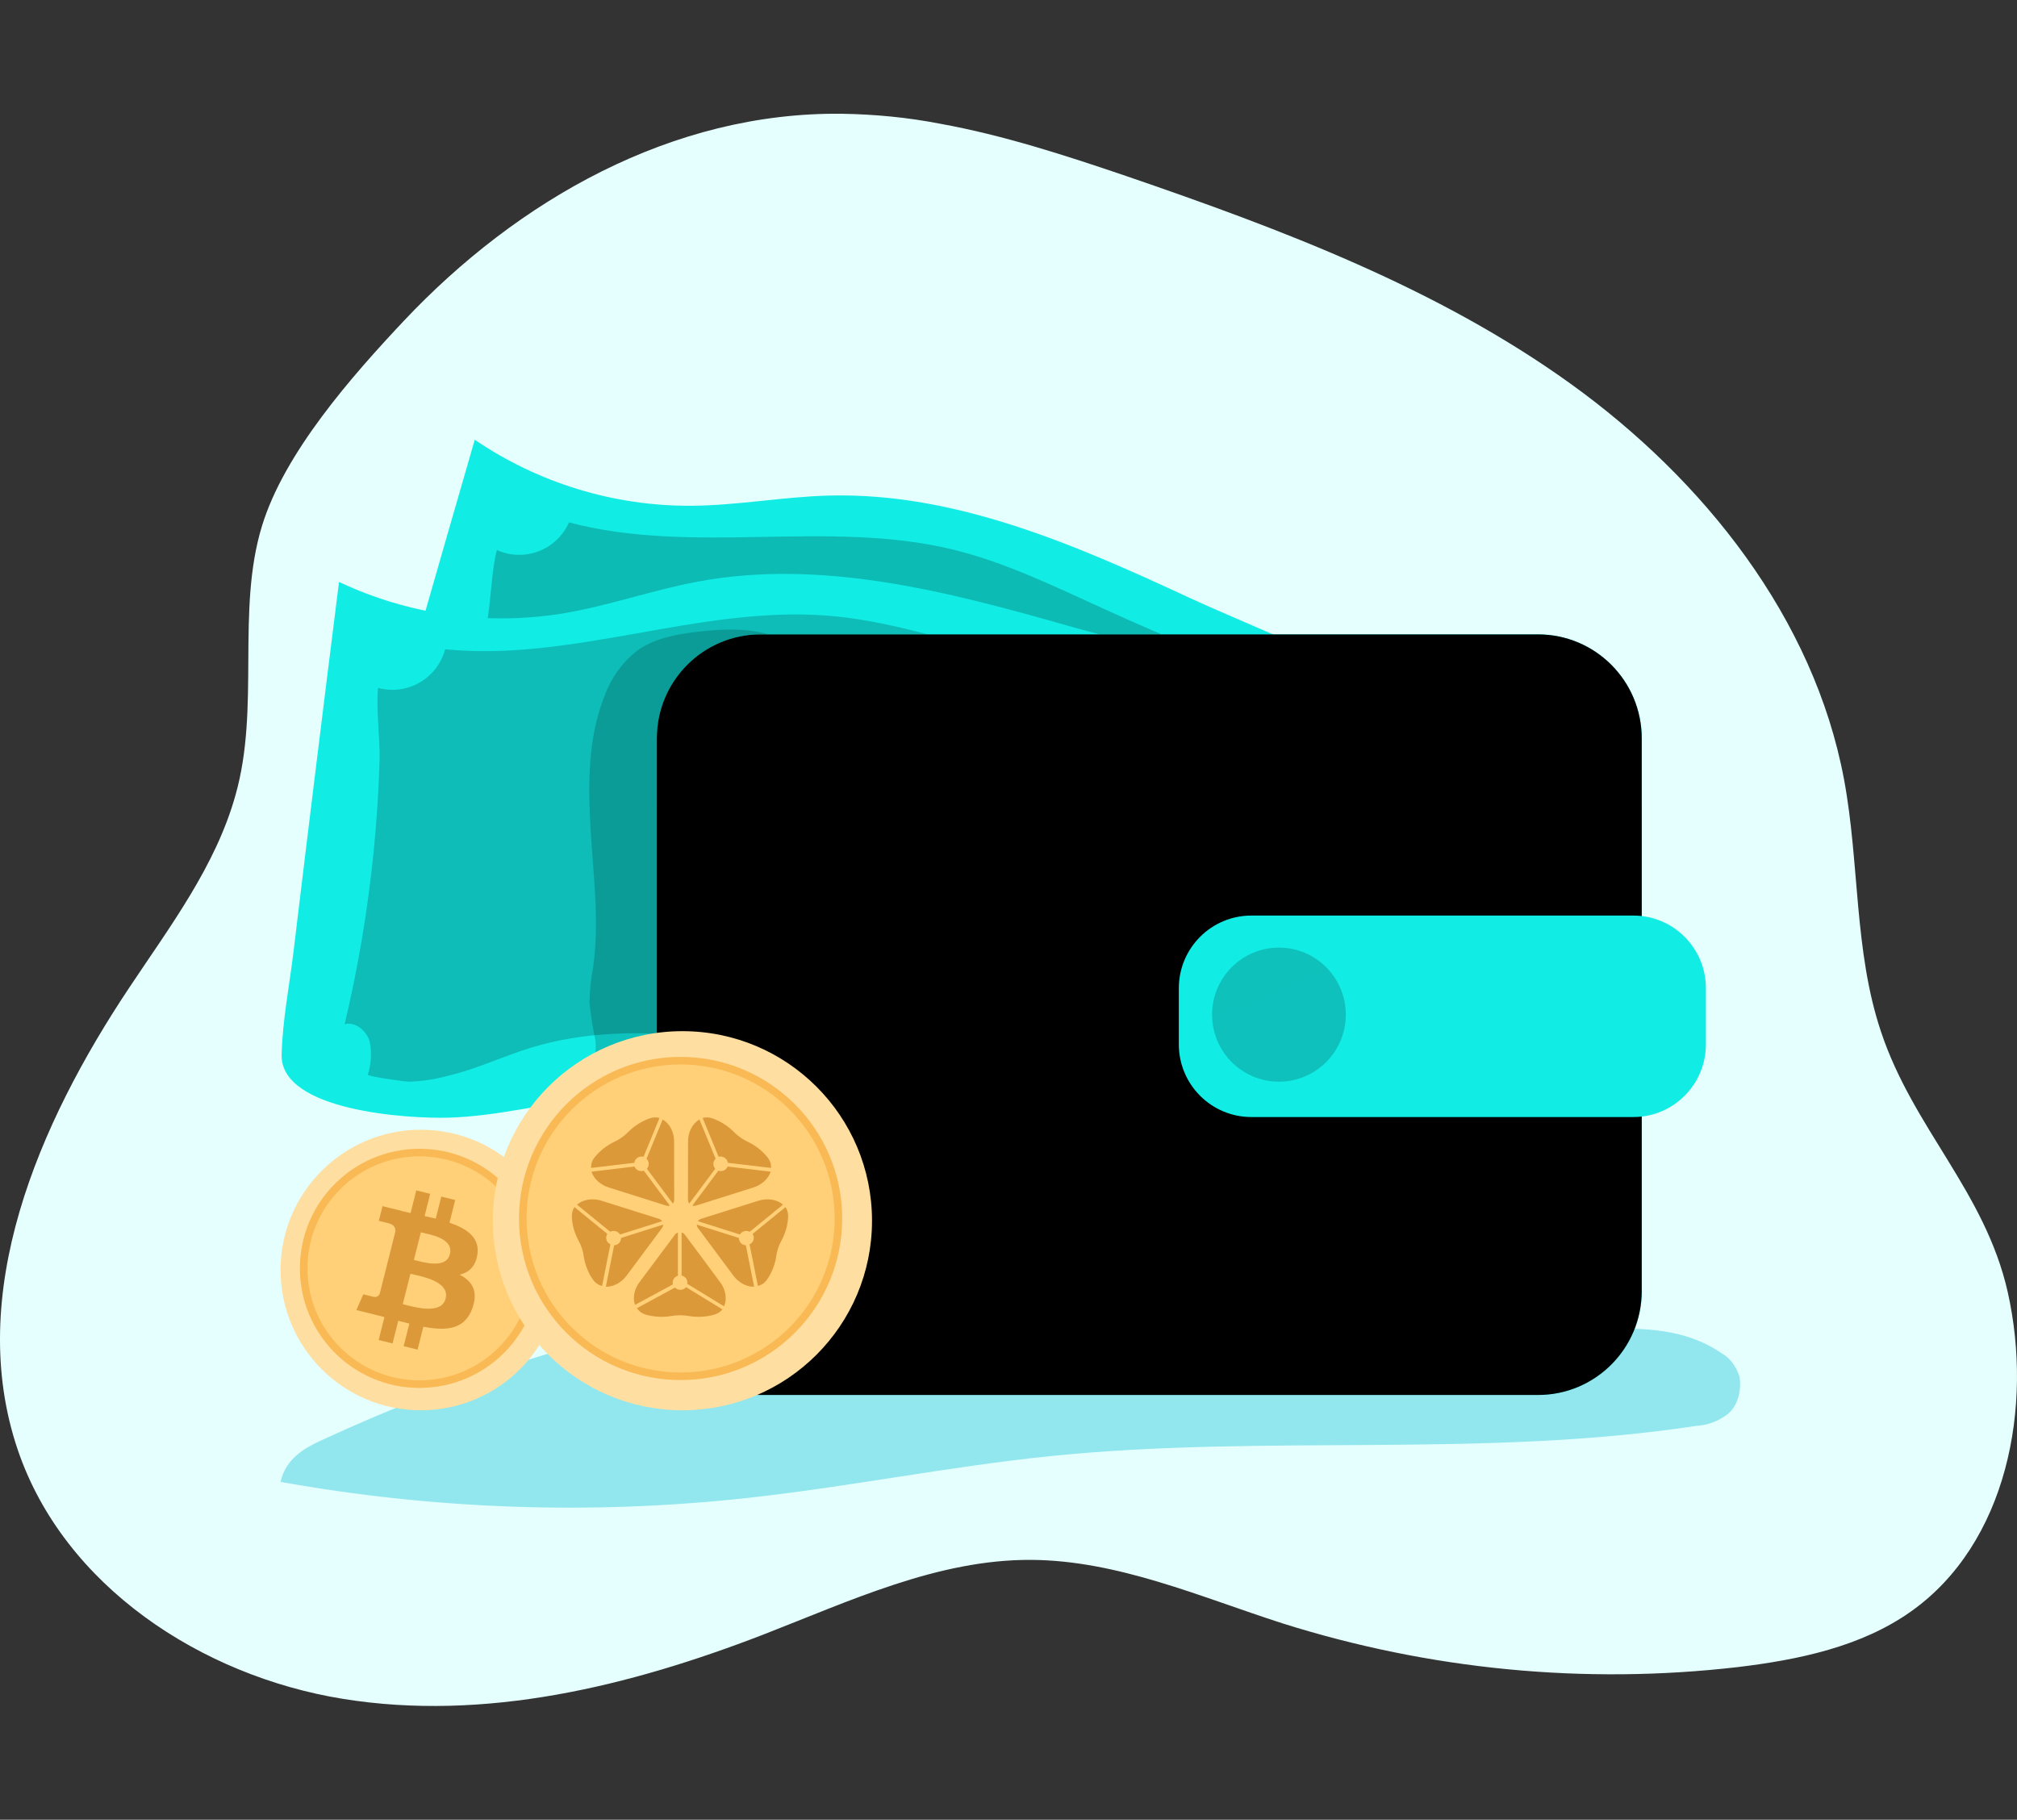 <svg width="266" height="240" viewBox="0 0 266 240" fill="none" xmlns="http://www.w3.org/2000/svg">
<rect x="0" y="0" width="266" height="240" fill="#333333" stroke="none"/>
<path d="M264.77 170.373C261.756 157.123 252.303 148.815 248.056 136.045C244.494 125.404 245.248 113.87 243.193 102.816C239.22 81.532 224.698 63.27 207.163 50.637C189.627 38.005 169.009 30.246 148.597 23.244C140.514 20.497 132.294 17.82 123.937 16.309C119.69 15.485 115.375 15.073 111.06 15.005C88.661 14.73 68.248 26.402 53.247 42.33C46.466 49.539 37.493 59.7 34.547 69.38C31.122 80.571 34.342 93.341 31.054 104.876C28.451 114.213 22.423 122.177 17.08 130.21C5.024 148.266 -4.634 170.717 2.353 191.245C8.449 209.164 26.533 221.042 45.233 224.063C63.933 227.083 82.975 222.415 100.579 215.618C112.087 211.155 123.663 205.663 135.993 205.731C147.432 205.8 158.255 210.606 169.146 214.107C188.531 220.218 208.944 222.209 229.151 219.874C237.165 218.913 245.453 217.197 252.029 212.528C264.633 203.603 268.194 185.615 264.77 170.373Z" fill="#E4FFFD"/>
<path d="M100.027 172.026C80.372 175.298 61 181.335 42.205 190.046C40.07 191.037 37.67 192.436 37 195.446C57.375 199.09 77.961 199.804 98.439 197.576C111.884 196.115 125.25 193.39 138.695 192.028C167.024 189.154 195.582 192.35 223.822 188.04C225.225 187.966 226.598 187.445 227.837 186.516C228.442 186.036 228.921 185.295 229.204 184.403C229.486 183.511 229.558 182.515 229.407 181.562C228.944 180.162 228.112 179.07 227.087 178.516C222.34 175.209 216.817 175.147 211.515 175.246C175.749 175.927 139.781 181.216 104.341 174.404" fill="#91E7ED"/>
<path d="M156.673 78.758C141.639 71.779 125.888 64.925 109.341 65.36C103.257 65.519 97.217 66.672 91.123 66.707C80.961 66.753 71.022 63.718 62.611 58C58.065 73.712 53.561 89.436 49.098 105.172C47.869 109.508 46.233 113.951 45.419 118.384C44.075 125.717 60.621 129.379 65.945 130.053C72.083 130.834 78.326 130.231 84.517 130.435C89.784 130.477 94.975 131.688 99.719 133.981C104.336 136.34 109.713 137.643 114.63 139.497C126.737 144.045 139.507 147.956 152.384 146.794C165.26 145.633 178.331 138.326 182.903 126.205C183.991 123.323 184.575 120.273 185.556 117.338C188.086 109.934 196.116 100.278 187.661 94.168C178.658 87.598 166.755 83.422 156.673 78.758Z" fill="#11ECE5"/>
<path d="M145.238 80.15C138.809 77.215 132.397 74.103 125.525 72.444C109.067 68.499 91.397 73.234 75.037 68.897C74.264 70.642 72.833 72.007 71.057 72.694C69.281 73.381 67.305 73.332 65.565 72.56H65.521C64.769 75.512 64.787 79.095 64.203 82.207C63.472 86.061 62.608 89.889 61.612 93.69C59.654 101.169 57.202 108.51 54.272 115.662C55.74 115.511 56.978 116.948 57.172 118.42C57.245 119.902 56.941 121.379 56.288 122.711C56.191 122.942 61.019 124.396 61.479 124.485C63.242 124.698 65.023 124.698 66.785 124.485C70.624 124.174 74.356 123.066 78.167 122.534C92.556 120.53 106.618 126.772 120.67 130.514C125.388 131.758 130.175 132.72 135.006 133.396C138.473 133.884 142.028 134.212 145.441 133.396C148.855 132.58 152.172 130.638 155.17 128.537C160.909 124.494 166.242 119.67 169.983 113.756C172.963 109.021 178.614 96.447 173.043 91.837C169.717 89.088 163.43 87.935 159.423 86.277C154.642 84.326 149.913 82.284 145.238 80.15Z" fill="url(#paint0_linear)"/>
<path d="M140.86 82.535C124.942 77.995 108.298 73.668 92.025 76.709C86.029 77.827 80.246 79.91 74.241 80.903C64.206 82.537 53.912 81.091 44.712 76.754C42.666 92.992 40.667 109.231 38.715 125.469C38.176 129.947 37.256 134.584 37.141 139.098C36.956 146.546 53.865 147.574 59.251 147.406C65.441 147.211 71.49 145.633 77.628 144.879C82.836 144.063 88.161 144.427 93.21 145.943C98.136 147.539 103.655 147.991 108.802 149.046C121.466 151.644 134.687 153.48 147.228 150.35C159.768 147.22 171.53 137.936 174.166 125.23C174.785 122.215 174.891 119.111 175.422 116.079C176.775 108.365 183.204 97.573 173.892 92.865C163.916 87.855 151.544 85.603 140.86 82.535Z" fill="#11ECE5"/>
<path d="M129.779 85.718C122.969 83.821 116.151 81.755 109.111 81.196C92.238 79.875 75.505 87.323 58.702 85.63C58.458 86.548 58.035 87.409 57.458 88.164C56.881 88.918 56.16 89.55 55.338 90.024C54.517 90.498 53.609 90.804 52.669 90.925C51.728 91.046 50.773 90.979 49.858 90.728C49.575 93.769 50.15 97.299 50.053 100.482C49.929 104.401 49.673 108.329 49.284 112.231C48.518 119.925 47.238 127.558 45.454 135.081C46.887 134.7 48.337 135.968 48.753 137.351C49.046 138.808 48.964 140.315 48.514 141.731C48.452 141.979 53.449 142.662 53.918 142.662C55.679 142.608 57.428 142.343 59.127 141.873C62.877 140.986 66.387 139.293 70.066 138.167C83.969 133.937 98.826 137.901 113.277 139.355C118.131 139.844 123.009 140.045 127.887 139.958C131.424 139.887 134.962 139.665 138.198 138.362C141.586 137.014 144.389 134.584 147.042 132.039C152.074 127.145 156.602 121.585 159.37 115.121C161.572 109.987 165.207 96.678 158.981 92.954C155.267 90.755 148.873 90.604 144.663 89.593C139.675 88.387 134.714 87.096 129.779 85.718Z" fill="url(#paint1_linear)"/>
<path d="M78.521 137.182C78.169 135.561 77.909 133.921 77.743 132.27C77.769 130.639 77.938 129.013 78.247 127.411C79.061 121.479 78.247 115.458 77.893 109.473C77.539 103.488 77.504 97.307 79.75 91.739C80.584 89.431 82.037 87.4 83.951 85.869C86.233 84.202 89.125 83.661 91.91 83.333C95.448 82.916 99.162 82.766 102.523 84.042C101.661 84.497 100.901 85.126 100.292 85.889C99.684 86.652 99.239 87.532 98.985 88.476C98.505 90.381 98.326 92.35 98.455 94.31C98.632 100.595 99.357 106.853 100.622 113.011C101.868 119.138 103.602 125.611 101.506 131.499C100.33 134.779 98.057 137.519 96.332 140.552C95.192 142.565 93.785 145.047 91.468 144.985C90.746 144.905 90.037 144.738 89.355 144.489C87.626 144.143 85.847 144.143 84.119 144.489C82.969 144.648 80.484 145.491 79.441 144.87C77.637 143.877 78.795 138.965 78.521 137.182Z" fill="url(#paint2_linear)"/>
<path d="M202.837 83.67H100.294C92.743 83.67 86.622 89.807 86.622 97.378V170.274C86.622 177.845 92.743 183.982 100.294 183.982H202.837C210.388 183.982 216.509 177.845 216.509 170.274V97.378C216.509 89.807 210.388 83.67 202.837 83.67Z" fill="#11ECE5"/>
<g style="mix-blend-mode:overlay">
<path d="M202.837 83.67H100.294C92.743 83.67 86.622 89.807 86.622 97.378V170.274C86.622 177.845 92.743 183.982 100.294 183.982H202.837C210.388 183.982 216.509 177.845 216.509 170.274V97.378C216.509 89.807 210.388 83.67 202.837 83.67Z" fill="url(#paint3_linear)"/>
</g>
<path opacity="0.5" d="M216.509 106.104H86.622V163.881H216.509V106.104Z" fill="black" fill-opacity="0.36"/>
<path d="M213.989 128.236H163.615C158.331 128.236 154.046 132.531 154.046 137.83V145.216C154.046 150.515 158.331 154.81 163.615 154.81H213.989C219.274 154.81 223.558 150.515 223.558 145.216V137.83C223.558 132.531 219.274 128.236 213.989 128.236Z" fill="url(#paint4_linear)"/>
<path d="M215.404 120.752H165.03C159.746 120.752 155.461 125.047 155.461 130.346V137.732C155.461 143.031 159.746 147.326 165.03 147.326H215.404C220.689 147.326 224.973 143.031 224.973 137.732V130.346C224.973 125.047 220.689 120.752 215.404 120.752Z" fill="#11ECE5"/>
<path d="M168.665 142.662C173.535 142.662 177.482 138.704 177.482 133.822C177.482 128.939 173.535 124.981 168.665 124.981C163.795 124.981 159.848 128.939 159.848 133.822C159.848 138.704 163.795 142.662 168.665 142.662Z" fill="url(#paint5_linear)"/>
<path d="M55.5 186C65.717 186 74 177.717 74 167.5C74 157.283 65.717 149 55.5 149C45.283 149 37 157.283 37 167.5C37 177.717 45.283 186 55.5 186Z" fill="#FFDEA1"/>
<path d="M70.593 167.282C70.593 175.716 63.755 182.553 55.321 182.553C46.887 182.553 40.05 175.716 40.05 167.282C40.05 158.847 46.887 152.01 55.321 152.01C63.755 152.01 70.593 158.847 70.593 167.282Z" fill="#FFD077" stroke="url(#paint6_linear)"/>
<path fill-rule="evenodd" clip-rule="evenodd" d="M62.958 165.442C63.291 163.236 61.597 162.05 59.28 161.258L60.031 158.269L58.196 157.816L57.465 160.726C56.982 160.607 56.487 160.494 55.995 160.383L56.731 157.453L54.898 157L54.145 159.988C53.746 159.898 53.354 159.809 52.974 159.715L52.976 159.706L50.445 159.079L49.957 161.022C49.957 161.022 51.319 161.332 51.29 161.351C52.033 161.535 52.167 162.023 52.145 162.409L51.289 165.814C51.34 165.827 51.406 165.846 51.48 165.875C51.418 165.86 51.353 165.843 51.286 165.827L50.086 170.598C49.995 170.822 49.764 171.157 49.245 171.03C49.263 171.056 47.911 170.7 47.911 170.7L47 172.783L49.388 173.373C49.832 173.483 50.267 173.599 50.696 173.708L49.937 176.731L51.77 177.184L52.522 174.193C53.022 174.328 53.508 174.452 53.984 174.569L53.234 177.547L55.069 178L55.829 174.982C58.958 175.57 61.311 175.333 62.301 172.527C63.099 170.267 62.261 168.964 60.615 168.114C61.814 167.84 62.717 167.058 62.958 165.442ZM58.766 171.272C58.199 173.531 54.362 172.31 53.118 172.004L54.126 167.998C55.37 168.306 59.358 168.916 58.766 171.272ZM59.333 165.41C58.816 167.465 55.623 166.421 54.587 166.165L55.5 162.532C56.536 162.788 59.872 163.266 59.333 165.41Z" fill="#DB993A"/>
<path d="M90 186C103.807 186 115 174.807 115 161C115 147.193 103.807 136 90 136C76.193 136 65 147.193 65 161C65 174.807 76.193 186 90 186Z" fill="#FFDEA1"/>
<path d="M110.571 160.705C110.571 172.199 101.253 181.518 89.759 181.518C78.264 181.518 68.946 172.199 68.946 160.705C68.946 149.21 78.264 139.892 89.759 139.892C101.253 139.892 110.571 149.21 110.571 160.705Z" fill="#FFD077" stroke="url(#paint7_linear)"/>
<path fill-rule="evenodd" clip-rule="evenodd" d="M94.771 152.564L92.662 147.45C93.072 147.335 93.526 147.345 94.005 147.517C95.046 147.893 96.018 148.511 96.8 149.306C97.316 149.83 97.929 150.265 98.599 150.581C99.613 151.059 100.515 151.767 101.202 152.614C101.57 153.067 101.713 153.558 101.682 154.038L95.988 153.361C95.955 153.11 95.82 152.873 95.594 152.713C95.347 152.538 95.044 152.493 94.771 152.564ZM94.268 152.947C93.993 153.316 94.03 153.813 94.33 154.139L90.901 158.741C90.793 158.608 90.727 158.438 90.728 158.25L90.74 150.495C90.742 149.286 91.341 148.151 92.247 147.657L94.377 152.825C94.338 152.862 94.301 152.903 94.268 152.947ZM99.37 156.611C100.474 156.263 101.355 155.448 101.63 154.531L95.961 153.856C95.932 153.928 95.893 153.998 95.844 154.064C95.585 154.411 95.131 154.537 94.736 154.403L91.303 159.009C91.455 159.054 91.623 159.057 91.789 159.004L99.37 156.611ZM97.581 162.817C97.806 162.439 98.279 162.251 98.724 162.392C98.778 162.409 98.829 162.43 98.877 162.455L103.259 158.883C102.497 158.195 101.205 157.991 100.025 158.362L92.458 160.747C92.274 160.805 92.129 160.918 92.033 161.06L97.581 162.817ZM99.454 169.709C98.475 169.736 97.408 169.171 96.727 168.255L92.05 161.965C91.947 161.827 91.898 161.67 91.895 161.516L97.449 163.275C97.44 163.683 97.703 164.066 98.122 164.198C98.201 164.223 98.281 164.238 98.361 164.243L99.454 169.709ZM90.656 169.164C90.656 168.708 90.327 168.327 89.888 168.236L89.888 162.547C90.056 162.593 90.211 162.692 90.324 162.845L94.988 169.126C95.715 170.105 95.915 171.367 95.48 172.286L90.642 169.326C90.651 169.273 90.656 169.219 90.656 169.164ZM83.746 172.102C83.416 171.203 83.637 170.039 84.32 169.124L89.01 162.843C89.114 162.705 89.251 162.611 89.401 162.561L89.401 168.255C89 168.372 88.708 168.735 88.708 169.164C88.708 169.245 88.719 169.324 88.739 169.399L83.746 172.102ZM90.481 169.763L95.269 172.692C95.007 173.019 94.634 173.272 94.143 173.406C93.074 173.699 91.914 173.756 90.803 173.561C90.07 173.433 89.312 173.433 88.579 173.561C87.47 173.755 86.314 173.699 85.248 173.409C84.677 173.253 84.265 172.937 84.001 172.531L89.016 169.815C89.194 169.999 89.445 170.114 89.725 170.114C90.03 170.114 90.302 169.977 90.481 169.763ZM103.59 159.204L99.253 162.739C99.407 162.971 99.457 163.266 99.362 163.549C99.276 163.808 99.086 164.006 98.852 164.114L99.951 169.604C100.429 169.485 100.864 169.201 101.192 168.719C101.805 167.821 102.217 166.765 102.37 165.677C102.472 164.958 102.706 164.255 103.058 163.615C103.591 162.644 103.894 161.551 103.939 160.469C103.959 159.973 103.828 159.549 103.59 159.204ZM78.01 154.531C78.285 155.448 79.166 156.263 80.27 156.611L87.85 159.004C88.017 159.057 88.185 159.054 88.336 159.009L84.904 154.403C84.509 154.537 84.054 154.411 83.796 154.064C83.747 153.998 83.708 153.928 83.678 153.856L78.01 154.531ZM85.31 154.139C85.61 153.813 85.646 153.316 85.372 152.947C85.338 152.903 85.302 152.862 85.263 152.825L87.392 147.657C88.299 148.151 88.897 149.286 88.899 150.495L88.912 158.25C88.912 158.438 88.847 158.608 88.739 158.741L85.31 154.139ZM86.977 147.45L84.869 152.564C84.596 152.493 84.293 152.538 84.046 152.713C83.82 152.873 83.685 153.11 83.652 153.361L77.958 154.038C77.926 153.558 78.069 153.067 78.437 152.614C79.124 151.767 80.026 151.059 81.04 150.581C81.711 150.265 82.324 149.83 82.84 149.306C83.622 148.511 84.594 147.893 85.635 147.517C86.113 147.345 86.567 147.335 86.977 147.45ZM82.625 168.255C81.944 169.171 80.877 169.736 79.898 169.709L80.991 164.243C81.071 164.238 81.151 164.223 81.23 164.198C81.649 164.066 81.912 163.683 81.903 163.275L87.457 161.516C87.454 161.67 87.405 161.827 87.302 161.965L82.625 168.255ZM80.628 162.392C81.073 162.251 81.546 162.439 81.771 162.817L87.319 161.06C87.223 160.918 87.078 160.805 86.894 160.747L79.327 158.362C78.147 157.991 76.855 158.195 76.093 158.883L80.475 162.455C80.523 162.43 80.575 162.409 80.628 162.392ZM80.099 162.739L75.762 159.204C75.524 159.549 75.393 159.973 75.413 160.469C75.458 161.551 75.761 162.644 76.294 163.615C76.646 164.255 76.88 164.958 76.982 165.677C77.135 166.765 77.547 167.821 78.16 168.719C78.488 169.201 78.923 169.485 79.401 169.604L80.5 164.114C80.266 164.006 80.076 163.808 79.99 163.549C79.895 163.266 79.945 162.971 80.099 162.739Z" fill="#DB993A"/>
<defs>
<linearGradient id="paint0_linear" x1="36603.1" y1="-7613.66" x2="18500.1" y2="-31995" gradientUnits="userSpaceOnUse">
<stop offset="0.01"/>
<stop offset="0.13" stop-opacity="0.69"/>
<stop offset="0.25" stop-opacity="0.32"/>
<stop offset="1" stop-opacity="0"/>
</linearGradient>
<linearGradient id="paint1_linear" x1="29065.5" y1="-6887.89" x2="8665.7" y2="-27515.1" gradientUnits="userSpaceOnUse">
<stop offset="0.01"/>
<stop offset="0.13" stop-opacity="0.69"/>
<stop offset="0.25" stop-opacity="0.32"/>
<stop offset="1" stop-opacity="0"/>
</linearGradient>
<linearGradient id="paint2_linear" x1="5576.2" y1="7089.05" x2="99.454" y2="8671.65" gradientUnits="userSpaceOnUse">
<stop offset="0.01"/>
<stop offset="0.13" stop-opacity="0.69"/>
<stop offset="0.25" stop-opacity="0.32"/>
<stop offset="1" stop-opacity="0"/>
</linearGradient>
<linearGradient id="paint3_linear" x1="20391.5" y1="-5995.59" x2="36716.1" y2="-28989" gradientUnits="userSpaceOnUse">
<stop offset="0.01"/>
<stop offset="0.13" stop-opacity="0.69"/>
<stop offset="0.25" stop-opacity="0.32"/>
<stop offset="1" stop-opacity="0"/>
</linearGradient>
<linearGradient id="paint4_linear" x1="18622.3" y1="-4855.6" x2="18674.6" y2="-1407.47" gradientUnits="userSpaceOnUse">
<stop offset="0.01"/>
<stop offset="0.13" stop-opacity="0.69"/>
<stop offset="0.25" stop-opacity="0.32"/>
<stop offset="1" stop-opacity="0"/>
</linearGradient>
<linearGradient id="paint5_linear" x1="4113.48" y1="-3107.49" x2="5080.03" y2="-914.294" gradientUnits="userSpaceOnUse">
<stop offset="0.01"/>
<stop offset="0.13" stop-opacity="0.69"/>
<stop offset="0.25" stop-opacity="0.32"/>
<stop offset="1" stop-opacity="0"/>
</linearGradient>
<linearGradient id="paint6_linear" x1="55.321" y1="151.51" x2="55.321" y2="183.053" gradientUnits="userSpaceOnUse">
<stop stop-color="#F9BA55"/>
<stop offset="1" stop-color="#F9BA55"/>
</linearGradient>
<linearGradient id="paint7_linear" x1="89.759" y1="139.392" x2="89.759" y2="182.018" gradientUnits="userSpaceOnUse">
<stop stop-color="#F9BA55"/>
<stop offset="1" stop-color="#F9BA55"/>
</linearGradient>
</defs>
</svg>
